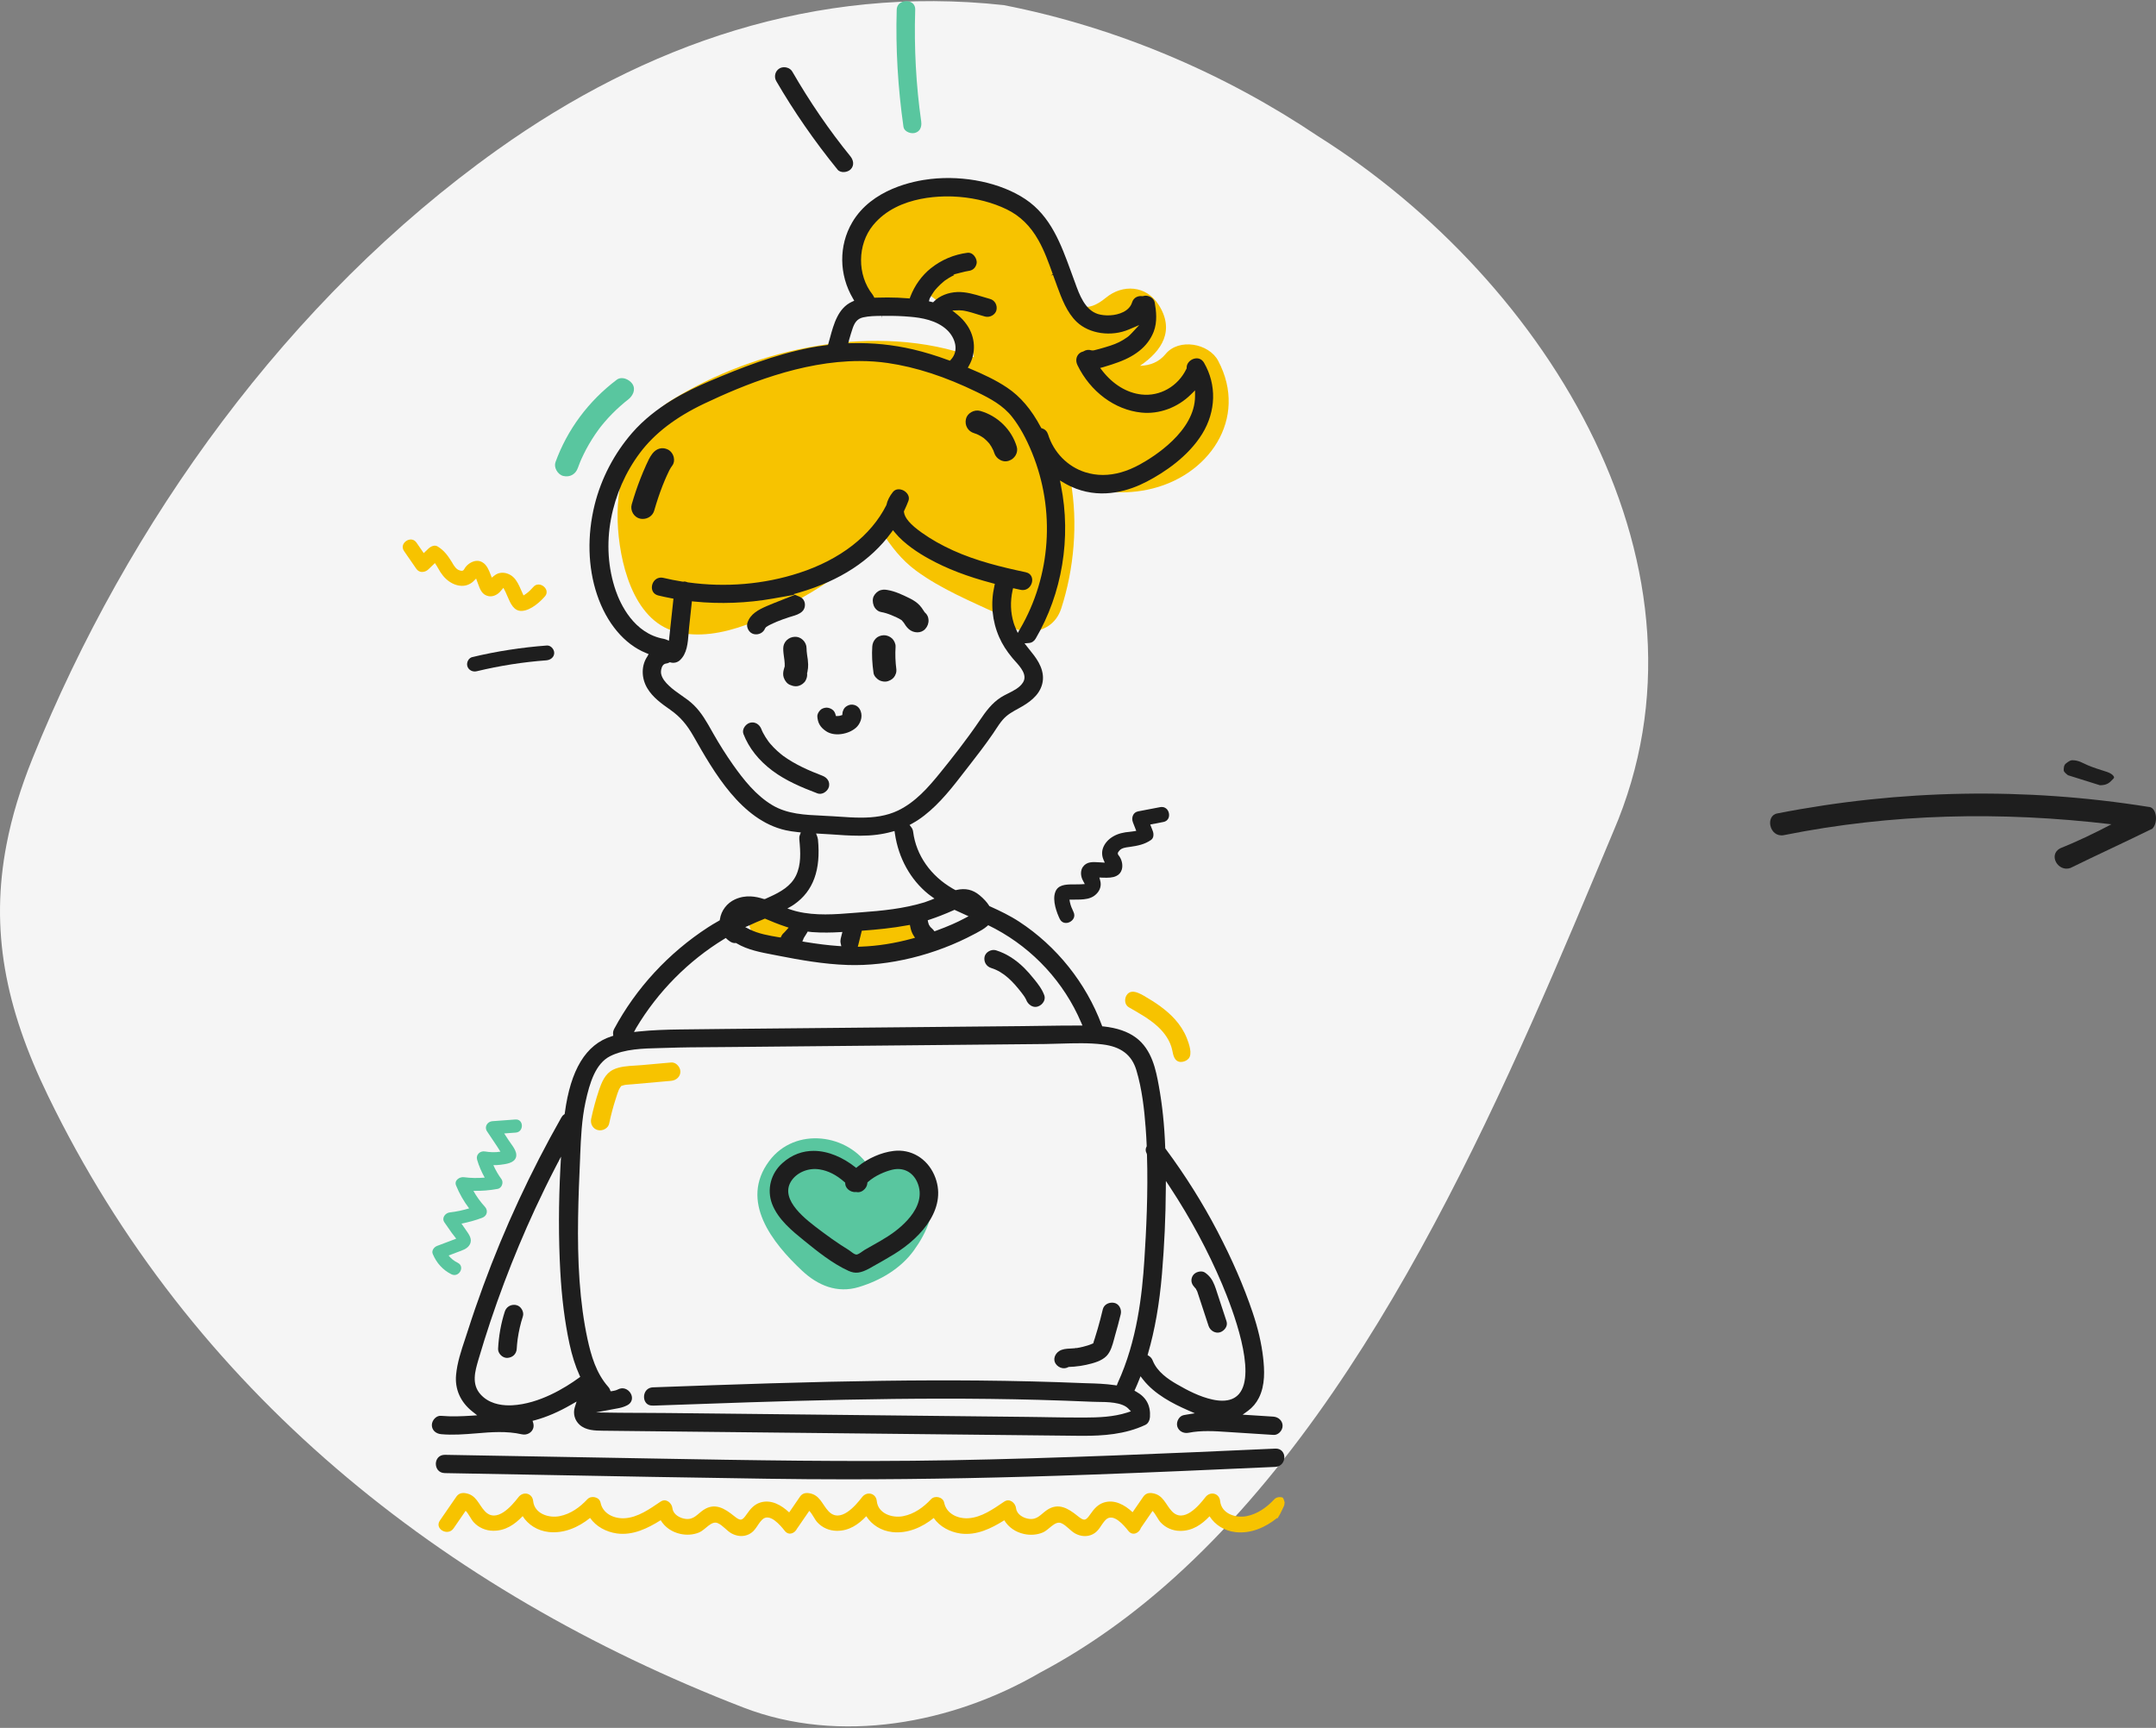 <svg width="257" height="206" viewBox="0 0 257 206" fill="none" xmlns="http://www.w3.org/2000/svg">
<rect x="0" y="0" width="257" height="206" fill="#808080" stroke="none"/>
<path d="M0.786 100.633C1.417 97.343 2.454 93.947 3.888 90.389C15.24 62.261 34.365 35.629 59.291 17.858C76.869 5.326 97.201 -1.84 119.642 0.61C126.415 1.93 133.01 3.978 139.293 6.618C145.576 9.259 151.539 12.493 157.119 16.242C184.636 33.568 205.757 67.951 192.31 99.144C180.306 127.802 164.801 165.652 140.031 188.026C135.083 192.502 129.744 196.35 124.008 199.393C113.565 205.486 100.119 208.021 88.604 203.566C52.66 189.664 22.701 165.694 5.713 130.619C0.594 120.078 -1.188 110.814 0.786 100.633Z" fill="#F5F5F5"/>
<path d="M109.706 110.609C109.564 110.187 109.302 109.781 108.889 109.562C108.484 109.351 107.968 109.234 107.524 109.382C106.913 109.593 106.294 109.734 105.659 109.843C104.937 109.921 104.206 109.945 103.484 109.882C103.056 109.843 102.524 110.101 102.23 110.398C101.921 110.702 101.691 111.195 101.706 111.632C101.73 112.085 101.881 112.554 102.23 112.866C102.595 113.194 102.992 113.335 103.484 113.382C105.151 113.522 106.889 113.304 108.468 112.765C108.905 112.616 109.286 112.366 109.532 111.96C109.754 111.577 109.849 111.023 109.706 110.609Z" fill="#F7C300"/>
<path d="M94.293 109.96C94.198 109.843 94.111 109.726 94.016 109.609C93.793 109.39 93.531 109.241 93.23 109.155C93.055 109.109 92.881 109.038 92.706 108.976C92.468 108.866 92.23 108.757 92 108.616C91.793 108.491 91.579 108.421 91.341 108.406C91.103 108.351 90.873 108.367 90.635 108.437C90.405 108.491 90.206 108.593 90.031 108.749C89.841 108.874 89.682 109.038 89.571 109.241L89.389 109.655C89.301 109.968 89.301 110.272 89.389 110.585C89.452 110.726 89.508 110.866 89.571 110.999C89.73 111.265 89.944 111.468 90.206 111.624C90.468 111.78 90.738 111.921 91.024 112.046C91.436 112.225 91.849 112.397 92.285 112.522C92.524 112.592 92.754 112.608 92.992 112.553C93.23 112.546 93.444 112.475 93.651 112.342C93.857 112.233 94.024 112.085 94.151 111.889C94.309 111.718 94.412 111.522 94.468 111.296C94.492 111.14 94.508 110.983 94.531 110.835C94.531 110.53 94.452 110.233 94.293 109.96Z" fill="#F7C300"/>
<path d="M110.492 141.51C109.167 139.276 106.103 138.644 103.675 139.261C101.222 135.175 94.786 134.246 91.683 138.425C88.119 143.213 92.072 148.181 95.619 151.501C97.492 153.251 99.786 154.219 102.357 153.446C104.929 152.673 107.365 151.243 108.936 149.072C110.428 147.009 111.944 143.963 110.492 141.51Z" fill="#59C69F"/>
<path d="M145.206 43.009C144.103 40.931 140.524 40.275 138.936 42.213C138.135 43.189 137.063 43.58 135.889 43.611C138.539 41.814 140.071 39.369 138.087 36.299C136.619 34.026 133.817 33.847 131.817 35.503C127.127 39.377 126.444 31.894 125.468 29.363C124.278 26.277 121.746 23.903 118.516 22.919C115.151 21.895 111.421 22.309 108.127 23.395C104.119 24.723 103.079 27.051 101.556 30.714C100.913 32.269 101.333 33.534 102.254 34.354C103.27 37.331 108.309 38.12 109.778 34.659C109.817 34.659 109.841 34.667 109.889 34.667C110.309 34.87 110.714 35.104 111.095 35.378C111.817 35.909 112.452 36.62 113.063 37.268C114.373 38.651 116.04 40.549 116.079 42.58C104.555 38.362 90.119 41.424 79.984 47.751C75.262 50.704 73.444 56.921 73.627 62.194C73.785 66.74 75.357 73.919 80.539 75.309C85.904 76.754 92.349 73.2 96.754 70.591C100.032 68.646 102.865 66.279 105.103 63.405C106.214 65.108 107.413 66.725 109.222 68.053C112.151 70.201 115.627 71.646 118.936 73.184C120.309 75.864 125.278 76.301 126.5 72.544C128.008 67.912 128.532 62.397 127.619 57.304C130.349 58.57 133.405 59.077 136.77 58.382C144.071 56.89 148.865 49.907 145.206 43.009Z" fill="#F7C300"/>
<path d="M61.429 133.465C60.516 133.535 59.603 133.598 58.691 133.668C58.103 133.707 57.706 134.34 58.04 134.855C58.564 135.668 59.143 136.464 59.651 137.3C59.048 137.402 58.405 137.378 57.818 137.277C57.23 137.175 56.699 137.66 56.873 138.261C57.087 139.003 57.397 139.714 57.778 140.394C56.961 140.464 56.127 140.456 55.31 140.347C54.778 140.276 54.111 140.722 54.365 141.331C54.762 142.315 55.286 143.221 55.921 144.065C55.175 144.284 54.413 144.455 53.627 144.541C53.072 144.604 52.611 145.205 52.976 145.729C53.27 146.151 53.564 146.572 53.857 146.994C53.992 147.182 54.214 147.432 54.381 147.674C54.341 147.689 54.294 147.705 54.254 147.721C54.016 147.814 53.778 147.9 53.54 147.994C53.064 148.174 52.587 148.353 52.111 148.533C51.738 148.674 51.413 149.095 51.587 149.502C52.024 150.548 52.77 151.4 53.802 151.915C54.714 152.368 55.476 151.001 54.564 150.548C54.135 150.337 53.762 150.048 53.476 149.681C53.834 149.548 54.183 149.416 54.54 149.275C55.08 149.072 55.722 148.9 56.008 148.353C56.341 147.713 55.889 147.15 55.54 146.643C55.365 146.385 55.183 146.135 55.008 145.877C55.849 145.713 56.675 145.487 57.484 145.182C58.064 144.963 58.214 144.323 57.802 143.87C57.27 143.292 56.81 142.651 56.429 141.971C57.397 141.995 58.365 141.917 59.334 141.737C59.818 141.643 60.056 140.964 59.778 140.581C59.389 140.05 59.072 139.495 58.81 138.909C59.095 138.909 59.373 138.902 59.659 138.863C60.294 138.777 61.325 138.675 61.516 137.933C61.691 137.23 60.984 136.496 60.635 135.949C60.461 135.675 60.286 135.402 60.103 135.129C60.564 135.097 61.024 135.058 61.484 135.027C62.476 134.949 62.445 133.387 61.429 133.465Z" fill="#59C69F"/>
<path d="M62.207 170.998C62.81 171.131 63.413 170.803 63.572 170.24C63.619 170.061 63.619 169.858 63.564 169.662L63.484 169.389L63.762 169.319C65.159 168.944 66.619 168.311 68.103 167.452L68.731 167.093L68.516 167.772C68.286 168.522 68.5 169.327 69.088 169.858C69.842 170.545 70.953 170.561 71.85 170.569C75.183 170.615 78.516 170.647 81.85 170.678L122.913 171.115C124.889 171.139 126.873 171.162 128.849 171.178H129.127C131.429 171.178 134.103 171.022 136.532 169.873C136.897 169.702 137.055 169.272 137.079 168.928C137.167 167.561 136.635 166.577 135.452 165.921L135.23 165.796L135.333 165.569C135.484 165.241 135.627 164.898 135.77 164.538L135.952 164.077L136.254 164.468C137.643 166.241 139.825 167.35 141.571 168.116L142.428 168.491L141.5 168.639C141.365 168.663 141.238 168.686 141.111 168.709C140.857 168.756 140.635 168.92 140.484 169.163C140.309 169.436 140.254 169.772 140.333 170.053C140.492 170.615 141.071 170.936 141.698 170.811C143.206 170.514 144.778 170.615 146.294 170.717L151.786 171.068C152.063 171.092 152.309 170.983 152.516 170.795C152.754 170.576 152.889 170.272 152.889 169.983C152.889 169.405 152.413 168.928 151.778 168.889L148.127 168.655L148.754 168.202C149.301 167.803 149.746 167.28 150.063 166.647C150.825 165.14 150.738 163.351 150.563 161.812C150.365 160.109 149.952 158.352 149.309 156.446C148.262 153.345 146.889 150.181 145.111 146.775C143.365 143.432 141.294 140.128 138.944 136.964L138.897 136.894V136.808C138.802 134.129 138.548 131.73 138.135 129.465C137.802 127.63 137.333 125.122 135.389 123.693C134.421 122.982 133.175 122.552 131.563 122.372L131.389 122.357L131.325 122.193C129.452 117.186 125.96 112.811 121.5 109.89C120.381 109.156 119.167 108.578 118.024 108.062L117.944 108.031L117.897 107.961C117.643 107.554 117.262 107.14 116.762 106.726C115.96 106.062 115.087 105.859 114.016 106.101L113.913 106.125L113.818 106.078C113.714 106.023 113.659 105.992 113.603 105.961C110.945 104.438 109.206 101.961 108.849 99.173C108.825 98.962 108.746 98.767 108.619 98.61L108.421 98.353L108.706 98.196C109.222 97.915 109.714 97.587 110.183 97.22C112.072 95.751 113.572 93.806 115.016 91.932L115.659 91.104C116.429 90.119 117.429 88.823 118.365 87.464C118.476 87.299 118.587 87.135 118.691 86.971C118.96 86.557 119.222 86.167 119.532 85.807C120.064 85.19 120.722 84.839 121.421 84.456C122.595 83.816 123.857 82.98 124.23 81.558C124.627 80.051 123.722 78.691 123 77.809C122.81 77.574 122.619 77.34 122.444 77.106L122.127 76.699L122.643 76.66C122.984 76.637 123.27 76.449 123.452 76.137C126.611 70.763 127.714 64.108 126.468 57.89L126.349 57.281L126.889 57.601C127.325 57.859 127.794 58.077 128.262 58.257C131.54 59.491 134.651 58.483 136.69 57.421C138.786 56.328 141.627 54.445 143.309 51.719C144.96 49.032 145.04 45.868 143.524 43.251C143.262 42.798 142.809 42.619 142.301 42.775C141.865 42.908 141.436 43.322 141.452 43.845V43.915L141.421 43.978C140.421 46.063 138.262 47.29 136.055 47.032C134.325 46.837 132.667 45.829 131.397 44.197L131.143 43.868L131.548 43.759C131.881 43.665 132.206 43.556 132.524 43.455L132.817 43.353C134.048 42.947 134.984 42.478 135.77 41.861C136.571 41.244 137.175 40.439 137.524 39.541C137.976 38.369 137.825 37.057 137.643 36.049C137.595 35.807 137.421 35.573 137.167 35.424C136.889 35.26 136.555 35.206 136.286 35.292L136.23 35.307H136.151C135.698 35.253 135.143 35.424 134.944 36.057C134.794 36.534 134.452 36.916 133.921 37.19C132.929 37.697 131.651 37.674 130.881 37.44C129.325 36.955 128.667 35.143 128.143 33.682L127.659 32.362C126.476 29.121 125.254 25.762 122.23 23.746C119.317 21.801 114.984 20.88 110.929 21.34C108.897 21.567 103.913 22.536 101.58 26.52C99.968 29.277 100 32.753 101.675 35.588L101.826 35.854L101.548 35.979C99.905 36.737 99.389 38.611 98.937 40.275L98.699 41.127L98.516 41.15C97.77 41.244 97.151 41.345 96.564 41.455C92.302 42.291 88.286 43.868 84.572 45.446C81.937 46.571 78.119 48.43 75.35 51.61C73.215 54.07 71.667 57.031 70.881 60.186C69.977 63.834 70.072 67.631 71.167 70.888C72.302 74.278 74.429 76.809 77 77.848L77.318 77.981L77.175 78.246C76.429 79.332 76.429 80.824 77.159 82.05C77.81 83.144 78.865 83.894 79.889 84.612L79.992 84.69C81.072 85.456 81.873 86.378 82.659 87.76L82.699 87.831C85.088 92.033 88.357 97.782 93.635 98.977C94.056 99.071 94.54 99.149 95.095 99.204L95.46 99.243L95.334 99.579C95.278 99.72 95.262 99.876 95.278 100.048C95.429 101.586 95.516 103.078 94.881 104.391C94.27 105.648 93.032 106.344 91.778 106.914L91.175 107.187L91.024 107.172C90.127 106.883 88.921 106.633 87.611 107.226C86.659 107.656 85.969 108.562 85.818 109.585L85.794 109.718L85.675 109.788C85.175 110.07 84.77 110.312 84.397 110.554C79.691 113.616 75.818 117.803 73.215 122.661C73.111 122.857 73.064 123.06 73.08 123.263L73.103 123.482L72.889 123.552C69.834 124.528 68.016 127.52 67.326 132.699L67.31 132.816L67.215 132.887C67.088 132.972 66.992 133.09 66.913 133.23C63.254 139.675 60.119 146.439 57.588 153.345C56.937 155.118 56.318 156.914 55.754 158.68C55.651 159 55.548 159.32 55.437 159.648C54.969 161.039 54.492 162.484 54.365 163.921C54.207 165.624 54.897 167.171 56.318 168.288L56.881 168.733L56.159 168.78C55.08 168.85 53.802 168.905 52.58 168.795C52.334 168.772 52.088 168.858 51.873 169.053C51.635 169.264 51.477 169.592 51.477 169.889C51.477 170.483 51.921 170.92 52.588 170.983C53.953 171.108 55.358 170.998 56.715 170.889C58.532 170.733 60.405 170.584 62.207 170.998ZM136.849 161.359C137.667 158.539 138.206 155.438 138.508 151.892C138.794 148.462 138.952 145.041 138.968 141.721L138.976 140.792L139.492 141.573C141.928 145.283 144 149.142 145.659 153.055C146.976 156.172 149.817 163.695 147.698 166.179C147.238 166.718 146.571 166.991 145.698 166.991C145.341 166.991 144.944 166.944 144.516 166.85C143.016 166.522 141.587 165.78 140.278 165.023C139.222 164.413 137.936 163.546 137.405 162.203C137.317 161.976 137.167 161.789 136.968 161.664L136.794 161.554L136.849 161.359ZM113.659 108.523L113.778 108.468L113.897 108.523C114.238 108.687 114.587 108.843 114.937 108.999L115.452 109.234L114.952 109.499C114.508 109.734 114.032 109.968 113.508 110.195C112.945 110.445 112.31 110.694 111.587 110.96L111.389 111.03L111.262 110.866C111.214 110.804 111.159 110.749 111.087 110.687C111.032 110.648 110.968 110.585 110.897 110.507L110.722 110.234C110.683 110.116 110.651 110.031 110.635 109.952L110.587 109.71L110.825 109.632C111.698 109.343 112.603 108.992 113.659 108.523ZM104.079 26.84C107.103 23.153 112.714 23.332 114.365 23.473C116.413 23.645 118.357 24.16 120 24.957C121.587 25.73 122.825 26.933 123.786 28.644C124.508 29.925 125.008 31.331 125.492 32.683L125.254 32.855L125.516 32.761C125.643 33.112 125.77 33.472 125.905 33.823L126 34.089C126.548 35.573 127.167 37.252 128.349 38.377C129.841 39.799 132.46 40.181 134.579 39.275L135.802 38.752L134.897 39.721C134.825 39.799 134.754 39.869 134.682 39.939C134.619 40.002 134.556 40.056 134.492 40.111L134.357 40.213C134.016 40.455 133.698 40.642 133.381 40.799C133.008 40.978 132.825 41.049 132.341 41.213C131.913 41.353 131.476 41.478 131.032 41.603C130.833 41.658 130.627 41.713 130.429 41.759L130.246 41.783L130.103 41.767C129.762 41.658 129.429 41.713 129.151 41.892L129.071 41.923C128.976 41.947 128.897 41.978 128.825 42.017C128.317 42.306 128.151 42.939 128.429 43.517C129.968 46.696 132.889 48.868 136.063 49.188C138.167 49.407 140.381 48.594 141.968 47.017L142.452 46.54V47.212C142.46 51.43 137.436 54.515 135.897 55.359C134.373 56.203 132.889 56.624 131.468 56.624C130.746 56.624 130.04 56.515 129.349 56.296C127.262 55.632 125.603 53.945 124.929 51.781C124.817 51.43 124.571 51.18 124.238 51.078L124.127 51.039L124.071 50.938C122.944 48.813 121.627 47.266 120.048 46.212C118.667 45.282 117.119 44.579 115.651 43.962L115.365 43.837L115.516 43.572C116.373 42.064 116.278 40.205 115.254 38.729C114.945 38.276 114.556 37.854 114.095 37.487L113.516 37.018L114.27 36.995C114.31 36.995 114.349 36.995 114.397 36.995C114.492 36.995 114.603 37.002 114.738 37.018L114.945 37.049C115.198 37.096 115.452 37.158 115.786 37.252C116.032 37.323 116.27 37.393 116.508 37.471L116.603 37.502C116.873 37.588 117.143 37.666 117.413 37.737C117.698 37.815 118.024 37.768 118.294 37.604C118.54 37.455 118.714 37.237 118.778 36.979C118.913 36.377 118.579 35.784 118 35.635C117.691 35.549 117.381 35.456 117.071 35.362C116.175 35.089 115.151 34.784 114.127 34.815C113.016 34.862 112.024 35.26 111.341 35.932L111.23 36.041L110.73 35.916L110.818 35.588C110.968 35.307 111.127 35.042 111.333 34.753L111.468 34.573C111.564 34.456 111.659 34.346 111.762 34.245C111.984 34.003 112.23 33.776 112.508 33.55C112.54 33.518 112.579 33.487 112.611 33.464L112.691 33.409C112.81 33.323 112.945 33.237 113.072 33.159C113.302 33.019 113.532 32.894 113.77 32.784L113.619 32.737L114.532 32.503C114.73 32.448 114.881 32.409 115.032 32.378C115.119 32.362 115.198 32.347 115.286 32.331L115.643 32.261C115.833 32.206 115.976 32.128 116.103 32.003C116.31 31.808 116.437 31.488 116.429 31.23C116.413 30.909 116.23 30.55 115.976 30.339C115.778 30.175 115.564 30.113 115.325 30.136C113.698 30.347 112.23 30.972 110.952 31.987C109.873 32.855 109.032 34.026 108.508 35.385L108.437 35.581L108.222 35.565C107.429 35.502 106.659 35.464 105.802 35.464C105.349 35.464 104.881 35.471 104.405 35.487L104.222 35.495L104.143 35.331C104.103 35.253 104.056 35.182 104.008 35.112C102.159 32.784 102.183 29.152 104.079 26.84ZM101.206 40.549C101.349 40.057 101.476 39.603 101.635 39.15C101.865 38.479 102.167 38.002 102.881 37.838C103.595 37.674 104.373 37.666 105.127 37.658L105.159 37.94V37.658H105.548C106.532 37.643 107.54 37.682 108.524 37.768C109.81 37.877 111.651 38.166 112.889 39.338C113.857 40.252 114.349 41.791 113.365 42.861L113.238 43.001L113.056 42.939C111.595 42.4 110.214 41.978 108.849 41.658C106.452 41.096 103.976 40.846 101.5 40.916L101.119 40.924L101.206 40.549ZM73.405 70.435C72.477 67.756 72.278 64.787 72.834 61.85C73.373 59.007 74.556 56.296 76.27 54.008C78.032 51.656 80.556 49.727 83.984 48.102C88.572 45.931 95.484 43.041 102.46 43.041C103.611 43.041 104.738 43.119 105.81 43.275C109.183 43.767 112.667 44.9 116.46 46.743C118.048 47.516 119.564 48.321 120.651 49.711C121.54 50.844 122.317 52.242 123.032 54C125.817 60.827 125.278 68.67 121.595 74.981L121.317 75.457L121.095 74.958C120.992 74.723 120.905 74.497 120.833 74.27C120.452 73.02 120.413 71.716 120.698 70.396L120.762 70.122L121.659 70.318C122.071 70.403 122.444 70.286 122.714 69.989C123 69.677 123.119 69.201 122.992 68.834C122.881 68.505 122.627 68.295 122.246 68.216C119.413 67.615 116.405 66.889 113.611 65.623C112.23 64.998 110.976 64.287 109.881 63.506C108.532 62.553 107.833 61.749 107.754 61.046L107.746 60.968L107.778 60.897C107.984 60.452 108.151 60.085 108.286 59.718C108.484 59.194 108.135 58.718 107.73 58.491C107.326 58.273 106.778 58.234 106.437 58.655C106.04 59.155 105.778 59.663 105.659 60.218C103.826 63.866 100.143 66.717 95.262 68.302C91.072 69.669 86.484 70.06 81.984 69.427L81.913 69.404C81.786 69.349 81.659 69.326 81.54 69.326L81.469 69.349L81.35 69.341C80.516 69.208 79.778 69.06 79.088 68.896C78.691 68.802 78.318 68.904 78.048 69.177C77.754 69.482 77.635 69.943 77.746 70.333C77.85 70.677 78.103 70.903 78.492 70.997C78.969 71.114 79.477 71.224 80.024 71.325L80.278 71.372L79.738 76.387L79.389 76.239C79.31 76.207 79.23 76.184 79.151 76.168C75.54 75.543 73.929 71.95 73.405 70.435ZM92.056 95.986C90.111 94.822 88.651 92.978 87.365 91.158C86.556 90.01 85.778 88.776 85.056 87.51L84.857 87.159C84.246 86.073 83.619 84.956 82.707 84.066C82.246 83.612 81.715 83.238 81.191 82.878C80.722 82.55 80.183 82.175 79.73 81.738C79.35 81.378 78.905 80.886 78.802 80.293C78.762 80.066 78.802 79.613 79.016 79.332C79.08 79.246 79.199 79.137 79.365 79.113C79.508 79.098 79.635 79.058 79.754 78.996L79.85 78.949L79.953 78.98C80.334 79.082 80.754 78.98 81.048 78.707C81.905 77.918 81.992 76.637 82.08 75.512C82.103 75.239 82.119 75.012 82.143 74.793L82.476 71.685L82.754 71.716C85.834 72.028 89.072 71.903 92.119 71.364L94.73 70.903L94.579 70.841L95.334 70.622C100.119 69.224 103.786 66.834 106.23 63.506L106.445 63.209L106.675 63.491C107.778 64.834 109.484 65.936 110.722 66.615C112.865 67.802 115.278 68.732 118.325 69.536L118.587 69.607L118.532 69.865C118.064 71.927 118.262 74.036 119.103 75.957C119.476 76.809 119.976 77.598 120.683 78.449C120.77 78.559 120.873 78.668 120.984 78.793C121.635 79.512 122.508 80.48 121.937 81.371C121.548 81.98 120.849 82.331 120.175 82.667C119.849 82.831 119.564 82.972 119.31 83.136C118.222 83.839 117.516 84.808 116.77 85.909C115.167 88.268 113.405 90.486 112.048 92.158C110.659 93.869 109.127 95.626 107.056 96.626C105.675 97.29 104.167 97.478 102.635 97.478C101.73 97.478 100.818 97.415 99.913 97.353L99.294 97.314C98.905 97.29 98.508 97.275 98.103 97.251L98.008 97.243C95.976 97.15 93.857 97.064 92.056 95.986ZM94.397 108C94.492 107.937 94.588 107.875 94.683 107.812C96.945 106.226 97.865 103.696 97.5 100.063C97.484 99.954 97.46 99.852 97.429 99.766L97.278 99.368L99.008 99.47C100.08 99.548 101.302 99.634 102.484 99.634H102.556C103.937 99.634 105.167 99.477 106.318 99.157L106.627 99.071L106.675 99.384C107.103 102.297 108.516 104.852 110.651 106.586C110.762 106.672 110.873 106.758 110.984 106.836L111.389 107.125L110.921 107.312C110.643 107.422 110.413 107.507 110.191 107.578C107.683 108.343 105.103 108.585 102.667 108.765L101.857 108.828C100.714 108.921 99.54 109.015 98.381 109.015C97.254 109.015 96.135 108.929 95.048 108.671C94.857 108.624 94.651 108.57 94.437 108.499L93.857 108.312L94.397 108ZM109.072 111.804L108.706 111.905C106.635 112.468 104.587 112.788 102.627 112.858L102.254 112.874L102.73 110.96L102.937 110.944C104.5 110.827 106.349 110.655 108.183 110.312L108.46 110.265L108.516 110.53C108.579 110.851 108.675 111.132 108.81 111.382C108.833 111.421 108.849 111.452 108.873 111.491L109.072 111.804ZM100.206 112.444L100.286 112.804L99.913 112.78C98.699 112.694 97.445 112.538 95.968 112.296L95.643 112.241L95.818 111.819C95.921 111.671 96.048 111.468 96.183 111.233L96.278 111.062L96.468 111.085C96.579 111.101 96.691 111.108 96.802 111.124C98.032 111.218 99.23 111.179 100.032 111.132L100.413 111.108L100.214 111.905C100.175 112.085 100.167 112.272 100.206 112.444ZM89.357 110.304C89.889 110.054 90.437 109.82 91 109.593L91.183 109.515L91.294 109.562C91.96 109.851 92.762 110.179 93.611 110.46L94.008 110.593L93.73 110.905C93.595 111.062 93.476 111.187 93.357 111.296C93.278 111.374 93.207 111.468 93.151 111.585L93.064 111.765L92.865 111.741C91.691 111.546 90.397 111.327 89.341 110.788L88.834 110.53L89.357 110.304ZM75.842 122.537C78.421 118.217 82.048 114.553 86.334 111.937L86.516 111.827L86.675 111.976C86.794 112.085 86.913 112.171 87.032 112.249C87.238 112.382 87.445 112.444 87.635 112.429L87.73 112.421L87.81 112.468C89.103 113.241 90.675 113.538 92.199 113.827L92.802 113.944C95.27 114.428 98.151 114.952 101.056 115.045C105.984 115.209 111.492 113.85 116.159 111.351L116.357 111.249C116.794 111.015 117.278 110.757 117.651 110.429L117.794 110.304L117.968 110.39C118.191 110.499 118.413 110.609 118.627 110.726C123.198 113.171 126.841 117.139 128.865 121.88L129.032 122.263H128.611C127.135 122.263 125.643 122.279 124.19 122.302C123.421 122.31 122.667 122.326 121.905 122.333L86.588 122.669C84.715 122.685 82.85 122.701 80.984 122.732C79.429 122.755 77.77 122.802 76.127 122.974L75.572 123.036L75.842 122.537ZM69.151 138.034L69.159 137.753C69.246 135.644 69.342 133.472 69.794 131.379C70.294 129.059 71 126.786 72.738 125.911C74.445 125.052 76.675 124.997 78.651 124.95L79.484 124.927C81.334 124.864 83.215 124.849 85.032 124.841H85.072C85.738 124.841 86.405 124.833 87.08 124.825L124.603 124.466C125.206 124.458 125.817 124.442 126.437 124.419C128.103 124.372 129.794 124.317 131.413 124.513C133.619 124.778 134.897 125.755 135.452 127.567C136.143 129.864 136.405 132.324 136.563 134.433C136.619 135.152 136.659 135.871 136.69 136.589V136.659L136.659 136.722C136.524 136.98 136.54 137.253 136.69 137.527L136.722 137.651C136.865 142.198 136.635 146.728 136.413 150.165C136.143 154.376 135.54 159.851 133.246 164.851C133.23 164.882 133.222 164.913 133.206 164.952L133.127 165.171L132.897 165.14C131.794 164.976 130.635 164.937 129.706 164.913C129.46 164.905 129.23 164.898 129.008 164.89C125.087 164.726 120.913 164.624 116.611 164.585C109.325 164.523 101.675 164.624 91.794 164.921C87.215 165.062 82.556 165.226 78.032 165.39L77.841 165.397C77.429 165.413 77.096 165.608 76.913 165.952C76.715 166.319 76.722 166.811 76.937 167.147C77.127 167.452 77.429 167.592 77.889 167.577C92.921 167.038 108.46 166.475 123.778 166.889C125.952 166.952 128.103 167.022 130.175 167.116C130.341 167.124 130.548 167.124 130.786 167.132C131.968 167.139 133.746 167.155 134.5 167.936L134.809 168.256L134.389 168.397C132.698 168.944 130.897 168.991 129.341 168.998C129.19 168.998 129.048 168.998 128.897 168.998C127.587 168.998 126.262 168.983 124.968 168.959L124.111 168.944C123.524 168.936 122.937 168.928 122.349 168.92L79.611 168.46C78.707 168.452 77.81 168.444 76.905 168.444H76.453C75.588 168.444 74.707 168.436 73.826 168.428L71.04 168.389L73.778 167.874C74.135 167.803 74.461 167.694 74.778 167.53C75.064 167.382 75.238 167.163 75.31 166.889C75.365 166.647 75.326 166.382 75.191 166.14C75.04 165.858 74.77 165.64 74.484 165.554C74.215 165.476 73.929 165.507 73.659 165.647C73.477 165.741 73.262 165.804 73 165.843L72.786 165.866L72.707 165.663C72.659 165.538 72.588 165.429 72.5 165.335C71.056 163.702 70.461 161.617 70.024 159.609C69.572 157.492 69.262 155.211 69.08 152.649C68.731 147.697 68.953 142.565 69.151 138.034ZM57.024 162.117C58.834 155.946 61.119 149.876 63.81 144.065C64.564 142.44 65.365 140.799 66.27 139.05L66.873 137.894L66.802 139.19C66.58 143.424 66.572 147.58 66.786 151.54C66.961 154.743 67.318 157.578 67.881 160.203C68.191 161.632 68.58 162.859 69.072 163.945L69.167 164.148L68.984 164.28C67.413 165.421 64.302 167.366 61.048 167.538C60.929 167.546 60.802 167.546 60.675 167.546C59.596 167.546 58.239 167.296 57.286 166.241C56.175 165.015 56.627 163.476 57.024 162.117Z" fill="#1E1E1E"/>
<path d="M89.095 74.254C89.008 74.52 89.056 74.817 89.206 75.09C89.357 75.356 89.595 75.535 89.865 75.598C90.429 75.723 91 75.434 91.198 74.918L91.317 74.762C91.437 74.676 91.516 74.629 91.603 74.582C91.802 74.473 92 74.387 92.198 74.293C92.302 74.247 92.413 74.2 92.516 74.153L92.683 74.083C93.095 73.919 93.564 73.739 94.04 73.59C94.151 73.551 94.262 73.52 94.373 73.489C94.841 73.348 95.286 73.223 95.635 72.887C95.841 72.7 95.952 72.411 95.952 72.098C95.952 71.802 95.833 71.528 95.635 71.341C95.548 71.263 95.444 71.2 95.302 71.138L94.762 70.911L92.27 71.895C91.992 72.005 91.714 72.122 91.405 72.255C90.437 72.676 89.437 73.184 89.095 74.254Z" fill="#1E1E1E"/>
<path d="M95.818 147.877C97.413 149.173 99.23 150.642 101.143 151.509C101.936 151.868 102.579 151.806 103.69 151.189L104.048 150.985C104.881 150.517 105.738 150.04 106.571 149.525C109.992 147.431 113.04 143.838 111.357 140.057C110.476 138.089 108.587 136.964 106.524 137.214C105.055 137.386 103.46 138.089 102.238 139.089L102.063 139.237L101.881 139.097C100.516 138.026 98.762 137.206 96.984 137.206C95.715 137.206 94.437 137.62 93.278 138.651C91.873 139.893 91.389 141.807 92.032 143.526C92.746 145.393 94.453 146.767 95.818 147.877ZM94.262 140.893C94.897 139.823 96.318 139.183 97.707 139.417C98.73 139.581 99.691 140.065 100.659 140.917L100.746 140.995L100.754 141.112C100.762 141.354 100.873 141.581 101.071 141.776C101.317 142.01 101.667 142.151 102.016 142.112H102.056L102.095 142.12C102.365 142.174 102.659 142.104 102.897 141.916C103.175 141.713 103.357 141.409 103.389 141.081L103.397 140.971L103.476 140.901C104.325 140.143 105.516 139.659 106.341 139.456C107.643 139.136 108.794 139.706 109.341 140.948C110.682 144.002 107 146.658 105.833 147.4C105.262 147.767 104.714 148.08 103.992 148.486L103.071 149.009C103 149.048 102.913 149.111 102.817 149.181C102.46 149.439 102.254 149.556 102.087 149.572C101.905 149.548 101.754 149.462 101.389 149.181C101.286 149.103 101.206 149.048 101.159 149.017C100.841 148.822 100.524 148.619 100.214 148.416C99.516 147.955 98.857 147.494 98.246 147.033C98.119 146.939 97.976 146.83 97.826 146.72C96.135 145.455 92.96 143.104 94.262 140.893Z" fill="#1E1E1E"/>
<path d="M71.246 134.723C71.54 134.801 71.881 134.746 72.143 134.582C72.389 134.434 72.556 134.215 72.611 133.965C72.817 132.981 73.072 132.012 73.365 131.098L73.421 130.926C73.532 130.567 73.659 130.161 73.77 129.919C73.817 129.84 73.841 129.794 73.873 129.731L74.048 129.473L74.262 129.403C74.524 129.325 74.738 129.309 75.016 129.294L75.333 129.27L79.992 128.856C80.635 128.802 81.103 128.341 81.103 127.763C81.103 127.458 80.952 127.153 80.706 126.927C80.5 126.739 80.238 126.646 80 126.669L76.5 126.982C76.254 127.005 75.992 127.021 75.73 127.036C74.817 127.091 73.865 127.146 73.087 127.528C72.127 128.005 71.722 129.005 71.365 130.075C71.016 131.122 70.714 132.231 70.468 133.387C70.341 133.996 70.675 134.574 71.246 134.723Z" fill="#F7C300"/>
<path d="M133.444 155.774C133.301 155.547 133.079 155.383 132.825 155.329C132.286 155.211 131.611 155.469 131.46 156.086C131.27 156.891 131.063 157.672 130.849 158.414C130.738 158.797 130.619 159.18 130.5 159.562L130.428 159.773C130.397 159.875 130.365 159.961 130.357 160.008L130.333 160.133L130.214 160.195C130 160.289 129.825 160.351 129.651 160.406C129.286 160.523 128.897 160.617 128.5 160.687L128.27 160.726L128.262 160.703C128.23 160.703 128.198 160.711 128.167 160.711V160.734C127.968 160.75 127.77 160.765 127.579 160.773C127.079 160.797 126.627 160.828 126.238 161.086C125.77 161.39 125.484 162.046 125.833 162.578C126.008 162.843 126.294 163.038 126.603 163.101C126.849 163.148 127.103 163.117 127.309 162.999L127.436 162.96H127.516C127.69 162.953 127.873 162.945 128.048 162.929C128.571 162.882 129.032 162.812 129.46 162.718C130.381 162.515 131.317 162.25 131.889 161.671C132.397 161.156 132.611 160.359 132.801 159.648C132.841 159.5 132.881 159.352 132.921 159.203C133.167 158.359 133.397 157.508 133.595 156.672C133.667 156.375 133.611 156.04 133.444 155.774Z" fill="#1E1E1E"/>
<path d="M135.722 118.396C135.198 118.178 134.627 118.1 134.278 118.67C134.127 118.928 134.079 119.248 134.151 119.537C134.214 119.779 134.365 119.982 134.579 120.099C135.762 120.779 136.984 121.451 137.992 122.372C138.817 123.13 139.5 124.091 139.73 125.185C139.849 125.778 139.968 126.567 140.746 126.606C141.103 126.606 141.452 126.458 141.666 126.223C142.19 125.669 141.714 124.396 141.476 123.779C141.15 122.951 140.658 122.193 140.063 121.529C139.024 120.373 137.706 119.498 136.357 118.717C136.174 118.607 135.952 118.49 135.722 118.396Z" fill="#F7C300"/>
<path d="M61.548 155.594C61.453 155.571 61.366 155.563 61.27 155.563C60.77 155.563 60.334 155.868 60.175 156.36C59.723 157.758 59.453 159.25 59.373 160.796C59.358 161.062 59.477 161.343 59.699 161.562C59.905 161.773 60.183 161.89 60.445 161.89C61.112 161.859 61.564 161.421 61.596 160.796C61.612 160.453 61.651 160.078 61.707 159.633C61.842 158.695 62.048 157.797 62.326 156.945C62.413 156.688 62.366 156.383 62.215 156.117C62.056 155.836 61.818 155.657 61.548 155.594Z" fill="#1E1E1E"/>
<path d="M146.198 157.508L145.087 154.126C144.984 153.798 144.88 153.485 144.761 153.189C144.5 152.532 144.174 152.103 143.666 151.736C143.468 151.587 143.19 151.548 142.896 151.611C142.563 151.681 142.293 151.876 142.158 152.126C141.92 152.571 142 153.04 142.349 153.415C142.373 153.439 142.388 153.462 142.404 153.485C142.412 153.493 142.42 153.509 142.436 153.517C142.452 153.54 142.468 153.556 142.484 153.579L142.492 153.571L142.611 153.743L142.587 153.767C142.595 153.79 142.603 153.806 142.619 153.829L142.65 153.813L142.738 154.04C142.841 154.337 142.936 154.634 143.031 154.93L144.063 158.071C144.246 158.633 144.865 159.008 145.428 158.836C145.698 158.75 145.944 158.555 146.095 158.313C146.253 158.071 146.293 157.782 146.198 157.508Z" fill="#1E1E1E"/>
<path d="M118.151 115.405C119.698 115.881 120.809 117.108 121.778 118.358C121.849 118.443 121.912 118.537 121.976 118.623C122.071 118.748 122.151 118.873 122.23 119.014C122.254 119.053 122.278 119.1 122.301 119.146L122.341 119.232C122.516 119.701 123.079 120.201 123.706 119.998C124.016 119.896 124.285 119.67 124.428 119.381C124.547 119.146 124.563 118.889 124.484 118.662C124.206 117.904 123.73 117.303 123.262 116.725C122.849 116.202 122.46 115.772 122.079 115.389C121.039 114.366 119.912 113.663 118.73 113.296C118.46 113.21 118.159 113.257 117.881 113.405C117.611 113.554 117.428 113.796 117.365 114.053C117.238 114.655 117.563 115.217 118.151 115.405Z" fill="#1E1E1E"/>
<path d="M77.984 60.874C78.27 59.874 78.595 58.89 78.96 57.952C79.048 57.718 79.143 57.483 79.246 57.249L79.31 57.101L79.476 56.726C79.675 56.288 79.857 55.874 80.135 55.507C80.334 55.249 80.397 54.898 80.318 54.539C80.23 54.133 79.968 53.781 79.643 53.609C78.976 53.258 78.254 53.445 77.762 54.086C77.445 54.5 77.238 54.961 77.024 55.437C76.77 55.999 76.54 56.546 76.334 57.077C75.945 58.062 75.603 59.093 75.302 60.139C75.199 60.491 75.262 60.889 75.46 61.217C75.651 61.53 75.945 61.748 76.278 61.827C76.389 61.85 76.5 61.866 76.611 61.866C77.246 61.866 77.81 61.475 77.984 60.874Z" fill="#1E1E1E"/>
<path d="M116.111 51.641C116.214 51.672 116.317 51.711 116.444 51.758C116.73 51.883 117 52.039 117.246 52.211C117.5 52.414 117.73 52.641 117.928 52.875C118.111 53.125 118.27 53.398 118.412 53.703C118.452 53.797 118.484 53.891 118.516 53.992C118.627 54.352 118.889 54.664 119.238 54.844C119.436 54.945 119.651 55 119.857 55C119.984 55 120.111 54.976 120.238 54.937C120.976 54.703 121.404 53.945 121.198 53.25C120.587 51.219 118.928 49.587 116.857 48.993C116.5 48.891 116.103 48.946 115.77 49.141C115.444 49.329 115.214 49.626 115.143 49.954C114.968 50.711 115.389 51.43 116.111 51.641Z" fill="#1E1E1E"/>
<path d="M93.412 79.894C93.365 80.082 93.309 80.441 93.42 80.769C93.563 81.183 93.833 81.511 94.15 81.644C94.357 81.73 94.587 81.816 94.857 81.816C94.968 81.816 95.079 81.8 95.198 81.769C95.539 81.675 95.88 81.417 96.031 81.128C96.182 80.847 96.246 80.542 96.206 80.261C96.222 80.214 96.238 80.167 96.246 80.113C96.309 79.785 96.341 79.496 96.333 79.222C96.325 78.832 96.269 78.433 96.206 78.058L96.198 77.988C96.166 77.762 96.142 77.527 96.142 77.285C96.142 76.918 95.984 76.559 95.706 76.293C95.436 76.035 95.095 75.902 94.746 75.918C93.968 75.949 93.373 76.543 93.365 77.285C93.357 77.715 93.428 78.144 93.484 78.558L93.5 78.66C93.539 78.965 93.547 79.238 93.539 79.449C93.523 79.511 93.507 79.574 93.484 79.629C93.46 79.722 93.436 79.808 93.412 79.894Z" fill="#1E1E1E"/>
<path d="M104.77 81.074C104.984 81.199 105.246 81.261 105.492 81.261C105.619 81.261 105.738 81.246 105.849 81.207C106.23 81.082 106.524 80.863 106.682 80.558L106.809 80.254C106.849 80.121 106.857 79.98 106.849 79.824V79.809C106.73 78.918 106.698 78.004 106.754 77.114C106.778 76.739 106.571 76.348 106.349 76.129C106.087 75.872 105.69 75.723 105.357 75.731C104.952 75.747 104.603 75.895 104.381 76.137C104.135 76.403 104 76.707 103.976 77.082C103.913 78.051 103.96 79.082 104.127 80.23C104.167 80.566 104.492 80.918 104.77 81.074Z" fill="#1E1E1E"/>
<path d="M105.064 72.973C105.413 73.036 105.786 73.145 106.23 73.325C106.643 73.497 107.111 73.692 107.484 73.942L107.714 74.216C107.889 74.489 108.064 74.77 108.325 74.997C108.595 75.239 108.968 75.387 109.349 75.387C109.69 75.387 110.032 75.27 110.294 74.981C110.556 74.7 110.706 74.301 110.683 73.911C110.667 73.567 110.524 73.263 110.278 73.044L110.23 73.005C110.198 72.95 110.159 72.903 110.127 72.849C109.944 72.559 109.786 72.341 109.619 72.161C109.325 71.849 108.937 71.575 108.429 71.325C107.508 70.872 106.667 70.482 105.762 70.333C105.468 70.286 105.087 70.255 104.714 70.474C104.405 70.654 104.143 70.989 104.071 71.302C103.984 71.692 104.071 72.138 104.294 72.474C104.484 72.747 104.746 72.927 105.064 72.973Z" fill="#1E1E1E"/>
<path d="M98.437 87.151C98.905 87.479 99.556 87.612 100.262 87.518C100.944 87.425 101.548 87.175 102.016 86.776C102.27 86.558 102.476 86.253 102.603 85.886C102.722 85.542 102.722 85.12 102.603 84.808C102.524 84.589 102.389 84.324 102.095 84.152C101.841 84.003 101.492 83.964 101.246 84.042C100.936 84.144 100.698 84.316 100.579 84.542C100.484 84.714 100.429 84.894 100.421 85.058L100.405 85.245L100.222 85.3C100.159 85.323 100.095 85.339 100.048 85.347C99.945 85.363 99.897 85.363 99.857 85.363H99.643L99.588 85.159C99.532 84.964 99.445 84.808 99.318 84.683C99.127 84.495 98.802 84.363 98.524 84.363C98.207 84.378 97.929 84.488 97.754 84.683C97.524 84.933 97.405 85.214 97.429 85.448C97.461 85.761 97.516 86.105 97.722 86.433C97.889 86.706 98.111 86.925 98.437 87.151Z" fill="#1E1E1E"/>
<path d="M98.024 92.479C96.476 91.885 94.849 91.19 93.365 90.12C93.246 90.034 93.246 90.034 93.088 89.901C92.937 89.784 92.794 89.659 92.651 89.526C92.341 89.245 92.064 88.956 91.818 88.667C91.77 88.612 91.722 88.557 91.683 88.503L91.572 88.354C91.46 88.198 91.349 88.042 91.254 87.886C91.143 87.706 91.04 87.526 90.945 87.347L90.818 87.081C90.794 87.026 90.786 86.995 90.762 86.933C90.524 86.323 89.96 86.011 89.397 86.167C89.111 86.245 88.834 86.48 88.683 86.769C88.556 87.019 88.532 87.276 88.619 87.503C89.27 89.182 90.437 90.659 92.088 91.893C93.707 93.104 95.619 93.893 97.445 94.588C97.675 94.674 97.937 94.65 98.183 94.533C98.476 94.385 98.722 94.111 98.802 93.83C98.96 93.252 98.659 92.721 98.024 92.479Z" fill="#1E1E1E"/>
<path d="M152.032 172.701C139.357 173.272 126.246 173.857 113.222 174.092C101.381 174.303 89.341 174.092 77.69 173.881L53.024 173.443C52.294 173.443 51.968 173.99 51.952 174.49C51.944 175.029 52.27 175.607 53.024 175.623L64.603 175.834C72.905 175.99 82.309 176.162 91.523 176.295C94.611 176.341 97.769 176.365 100.905 176.365C110.159 176.365 119.77 176.177 130.294 175.795C137.428 175.537 144.69 175.209 151.706 174.896L152.024 174.881C152.754 174.849 153.119 174.232 153.095 173.678C153.071 173.193 152.73 172.678 152.032 172.701Z" fill="#1E1E1E"/>
<path d="M67.166 56.749C67.936 56.921 68.611 56.546 68.881 55.788C68.968 55.562 69.047 55.328 69.143 55.101L69.293 54.75C69.476 54.351 69.666 53.953 69.873 53.562C70.309 52.75 70.809 51.953 71.365 51.195L71.643 50.828C71.77 50.672 71.897 50.516 72.024 50.367C72.333 50 72.65 49.657 72.968 49.336C73.278 49.024 73.603 48.711 73.928 48.422C74.111 48.258 74.301 48.094 74.492 47.938L74.857 47.649C75.42 47.219 75.825 46.454 75.389 45.782C75.166 45.446 74.738 45.165 74.317 45.095C74.254 45.087 74.182 45.079 74.111 45.079C73.928 45.079 73.714 45.126 73.524 45.267C70.143 47.821 67.619 51.227 66.214 55.101C66.111 55.398 66.151 55.749 66.333 56.078C66.524 56.429 66.841 56.679 67.166 56.749Z" fill="#59C69F"/>
<path d="M108.079 15.67C108.365 15.857 108.754 15.927 109.048 15.849C109.913 15.615 109.849 14.732 109.809 14.467C109.198 10.194 108.952 5.718 109.095 1.164C109.111 0.68 108.873 0.43 108.659 0.297C108.476 0.187 108.254 0.133 108.032 0.133C107.825 0.133 107.611 0.187 107.428 0.281C107.19 0.406 106.897 0.664 106.889 1.187C106.754 5.718 107.024 10.412 107.698 15.138C107.738 15.396 107.928 15.568 108.079 15.67Z" fill="#59C69F"/>
<path d="M49.635 67.826C49.826 68.091 50.072 68.17 50.239 68.185C50.532 68.209 50.842 68.099 51.072 67.873L51.842 67.131L52.016 67.396C52.112 67.545 52.199 67.701 52.286 67.849C52.358 67.974 52.421 68.091 52.492 68.201C52.889 68.818 53.358 69.255 53.913 69.544C54.501 69.849 55.159 69.927 55.691 69.747C55.985 69.646 56.246 69.49 56.461 69.271L56.754 68.974L56.969 69.56C57.231 70.294 57.469 70.927 58.246 71.075C58.683 71.161 59.207 70.966 59.572 70.583C59.588 70.568 59.667 70.474 59.746 70.388L60.008 70.083L60.191 70.435C60.239 70.529 60.262 70.575 60.286 70.63C60.358 70.771 60.429 70.943 60.5 71.122C60.865 71.974 61.254 72.856 62.175 72.833C63.31 72.802 64.493 71.63 64.937 71.122C65.207 70.825 65.183 70.536 65.12 70.349C65.016 70.036 64.699 69.771 64.365 69.701C64.151 69.662 63.842 69.669 63.564 69.99C63.397 70.177 63.04 70.568 62.667 70.818L62.405 70.989L62.096 70.302C62.024 70.154 61.961 70.005 61.897 69.857C61.659 69.365 61.365 68.865 60.873 68.568C60.381 68.271 59.834 68.201 59.342 68.38C59.199 68.435 59.064 68.513 58.905 68.638L58.62 68.865L58.492 68.529C58.262 67.912 58.032 67.443 57.675 67.154C57.397 66.928 57.08 66.826 56.723 66.873C56.246 66.935 55.754 67.24 55.445 67.677C55.389 67.756 55.358 67.81 55.342 67.849C55.207 68.091 55.024 68.076 54.866 68.021L54.762 67.99C54.389 67.88 54.143 67.482 53.961 67.185L53.905 67.076C53.405 66.271 52.953 65.623 52.151 65.139C51.81 64.936 51.358 65.131 51.08 65.397L50.508 65.943L49.643 64.686C49.31 64.217 48.794 64.248 48.429 64.49C48.056 64.74 47.834 65.217 48.167 65.701L49.635 67.826Z" fill="#F7C300"/>
<path d="M55.81 78.715C55.683 78.926 55.643 79.184 55.706 79.41C55.834 79.871 56.326 80.145 56.818 80.027C59.58 79.363 62.381 78.926 65.143 78.723C65.595 78.684 66.064 78.371 66.064 77.84C66.064 77.606 65.945 77.348 65.746 77.168C65.579 77.02 65.381 76.942 65.183 76.958C62.175 77.184 59.191 77.645 56.318 78.332C56.119 78.371 55.929 78.512 55.81 78.715Z" fill="#1E1E1E"/>
<path d="M99.842 20.224C100.032 20.458 100.317 20.497 100.476 20.513C100.809 20.536 101.175 20.411 101.389 20.2C101.897 19.693 101.698 19.036 101.365 18.63C98.85 15.537 96.524 12.139 94.445 8.538C94.31 8.304 94.072 8.124 93.778 8.054C93.683 8.03 93.572 8.015 93.469 8.015C93.27 8.015 93.088 8.062 92.921 8.155C92.405 8.452 92.231 9.14 92.524 9.655C94.619 13.264 97.08 16.826 99.842 20.224Z" fill="#1E1E1E"/>
<path d="M127.492 109.937C127.904 109.741 128.23 109.288 127.968 108.734C127.801 108.382 127.619 107.968 127.539 107.57L127.484 107.257L128.27 107.25C128.436 107.25 128.603 107.25 128.77 107.242C129.341 107.218 129.928 107.148 130.412 106.812C130.897 106.468 131.182 106 131.206 105.476C131.214 105.32 131.198 105.164 131.143 104.969L131.047 104.617L131.42 104.633C132.103 104.664 132.643 104.641 133.063 104.437C133.397 104.281 133.619 104.016 133.722 103.664C133.857 103.195 133.762 102.617 133.468 102.149C133.412 102.063 133.373 102.016 133.349 101.985C133.166 101.766 133.254 101.618 133.373 101.485L133.444 101.399C133.698 101.094 134.182 101.032 134.539 100.985L134.666 100.969C135.635 100.829 136.444 100.672 137.214 100.133C137.547 99.899 137.547 99.407 137.404 99.048L137.111 98.298L138.658 98.001C139.071 97.923 139.238 97.673 139.309 97.478C139.42 97.149 139.341 96.751 139.111 96.486C138.968 96.329 138.714 96.15 138.285 96.228L135.674 96.728C135.341 96.79 135.174 96.985 135.087 97.142C134.944 97.399 134.928 97.735 135.047 98.04L135.444 99.055L135.111 99.11C134.928 99.141 134.746 99.157 134.571 99.18C134.428 99.196 134.277 99.212 134.15 99.227C133.397 99.344 132.793 99.594 132.293 99.993C131.77 100.415 131.428 100.993 131.381 101.555C131.357 101.868 131.404 102.172 131.523 102.453L131.69 102.844L131.039 102.805C130.23 102.75 129.531 102.711 129.071 103.367C128.817 103.742 128.793 104.297 129 104.797C129.008 104.82 129.063 104.93 129.119 105.039L129.309 105.398L128.897 105.422C128.785 105.43 128.738 105.43 128.674 105.43C128.516 105.437 128.317 105.437 128.119 105.437C128.039 105.437 127.96 105.437 127.873 105.437C126.992 105.437 126.127 105.5 125.809 106.304C125.381 107.367 126.024 108.929 126.325 109.554C126.579 110.069 127.095 110.124 127.492 109.937Z" fill="#1E1E1E"/>
<path d="M153.135 179.122C153.103 179.005 153.063 178.888 153.031 178.771C153.008 178.724 152.984 178.685 152.96 178.638C152.944 178.607 152.92 178.576 152.904 178.544C152.563 178.427 152.158 178.474 151.904 178.74C151.016 179.693 149.912 180.497 148.595 180.755C147.293 181.013 145.595 180.458 145.444 178.958C145.349 178.005 144.262 177.748 143.69 178.49C142.881 179.536 141.087 181.653 139.69 180.169C138.912 179.341 138.666 178.201 137.349 178.013C136.905 177.951 136.547 178.06 136.286 178.435C135.857 179.052 135.436 179.669 135.008 180.286C134.071 179.411 132.857 178.732 131.587 179.13C130.865 179.357 130.413 179.888 130 180.481C129.42 181.317 129.254 181.38 128.444 180.724C127.349 179.841 126.174 179.107 124.817 180.013C124.079 180.505 123.69 181.192 122.698 181.083C122.008 181.005 121.206 180.56 121.119 179.818C121.048 179.185 120.357 178.583 119.706 179.021C118.428 179.88 116.992 180.927 115.389 181.005C114.119 181.067 112.809 180.442 112.548 179.146C112.413 178.466 111.436 178.247 110.976 178.74C110.087 179.693 108.984 180.497 107.667 180.755C106.365 181.013 104.667 180.458 104.516 178.958C104.421 178.005 103.333 177.748 102.762 178.49C101.952 179.536 100.159 181.653 98.761 180.169C97.984 179.341 97.738 178.201 96.42 178.013C95.976 177.951 95.619 178.06 95.357 178.435C94.928 179.06 94.5 179.685 94.071 180.31C93.135 179.427 91.912 178.732 90.627 179.13C89.904 179.357 89.452 179.888 89.039 180.481C88.46 181.317 88.293 181.38 87.484 180.724C86.389 179.841 85.214 179.107 83.857 180.013C83.119 180.505 82.73 181.192 81.738 181.083C81.047 181.005 80.246 180.56 80.158 179.818C80.087 179.185 79.397 178.583 78.746 179.021C77.468 179.88 76.031 180.927 74.428 181.005C73.159 181.067 71.849 180.442 71.587 179.146C71.452 178.466 70.476 178.247 70.016 178.74C69.127 179.693 68.024 180.497 66.706 180.755C65.404 181.013 63.706 180.458 63.555 178.958C63.46 178.005 62.373 177.748 61.801 178.49C60.992 179.536 59.198 181.653 57.801 180.169C57.024 179.341 56.778 178.201 55.46 178.013C55.016 177.951 54.659 178.06 54.397 178.435C53.746 179.38 53.095 180.333 52.436 181.278C51.754 182.27 53.381 183.192 54.063 182.216C54.547 181.513 55.032 180.817 55.508 180.114C55.881 180.497 56.143 181.13 56.468 181.481C57.055 182.122 57.881 182.481 58.762 182.497C60.246 182.52 61.365 181.739 62.301 180.755C62.96 181.786 64.071 182.497 65.405 182.645C67.214 182.848 68.952 182.091 70.341 180.966C71.047 181.989 72.254 182.637 73.531 182.817C75.436 183.075 77.182 182.223 78.754 181.239C79.246 182.059 80.071 182.645 81.103 182.872C81.849 183.036 82.643 182.989 83.349 182.692C84.079 182.387 84.785 181.263 85.547 181.583C86.174 181.848 86.627 182.512 87.238 182.833C87.881 183.169 88.611 183.239 89.269 182.919C90.063 182.536 90.262 181.778 90.833 181.192C91.73 180.278 93.023 181.848 93.555 182.52C94.039 183.114 94.746 182.794 95.008 182.239C95.008 182.231 95.016 182.231 95.023 182.223C95.508 181.52 95.992 180.825 96.468 180.122C96.841 180.505 97.103 181.138 97.428 181.489C98.016 182.13 98.841 182.489 99.722 182.505C101.206 182.528 102.325 181.747 103.262 180.763C103.921 181.794 105.032 182.505 106.365 182.653C108.175 182.856 109.913 182.098 111.302 180.974C112.008 181.997 113.214 182.645 114.492 182.825C116.397 183.083 118.143 182.231 119.714 181.247C120.206 182.067 121.032 182.653 122.063 182.88C122.809 183.044 123.603 182.997 124.309 182.7C125.04 182.395 125.746 181.27 126.508 181.591C127.135 181.856 127.587 182.52 128.198 182.841C128.841 183.176 129.571 183.247 130.23 182.926C131.024 182.544 131.222 181.786 131.793 181.2C132.69 180.286 133.984 181.856 134.516 182.528C135.032 183.161 135.801 182.755 136.008 182.137C136.468 181.466 136.928 180.802 137.389 180.13C137.762 180.513 138.024 181.145 138.349 181.497C138.936 182.137 139.762 182.497 140.643 182.512C142.127 182.536 143.246 181.755 144.182 180.771C144.841 181.802 145.952 182.512 147.285 182.661C149.095 182.864 150.833 182.106 152.222 180.981C152.238 181.005 152.262 181.02 152.27 181.036C152.389 180.841 152.516 180.646 152.619 180.442C152.778 180.146 152.904 179.833 153.055 179.536C153.079 179.482 153.095 179.427 153.103 179.372C153.103 179.271 153.103 179.208 153.111 179.208C153.135 179.169 153.135 179.146 153.135 179.122Z" fill="#F7C300"/>
<path d="M256.088 96.193C241.427 93.85 226.528 94.108 211.868 96.974C210.402 97.232 210.893 99.839 212.597 99.574C225.547 96.974 238.497 96.709 251.685 98.271C249.729 99.31 247.528 100.355 245.578 101.136C244.113 101.917 245.333 104.001 246.805 103.478C249.981 101.917 253.402 100.355 256.572 98.793C257.308 98.013 257.063 96.193 256.088 96.193Z" fill="#1E1E1E"/>
<path d="M251.849 92.415C251.628 92.191 251.283 92.063 250.956 91.962C250.261 91.738 249.559 91.524 248.888 91.241C248.204 90.953 247.798 90.633 247.016 90.633C246.764 90.633 246.511 90.83 246.253 91.028C246 91.225 246 91.626 246 91.823C246 92.02 246.253 92.218 246.505 92.421C247.78 92.816 249.042 93.216 250.316 93.616C251.117 93.616 251.437 93.365 251.917 92.837C251.948 92.8 251.985 92.762 251.997 92.714C252.009 92.656 251.985 92.597 251.954 92.544C251.923 92.501 251.892 92.453 251.849 92.415Z" fill="#1E1E1E"/>
</svg>
